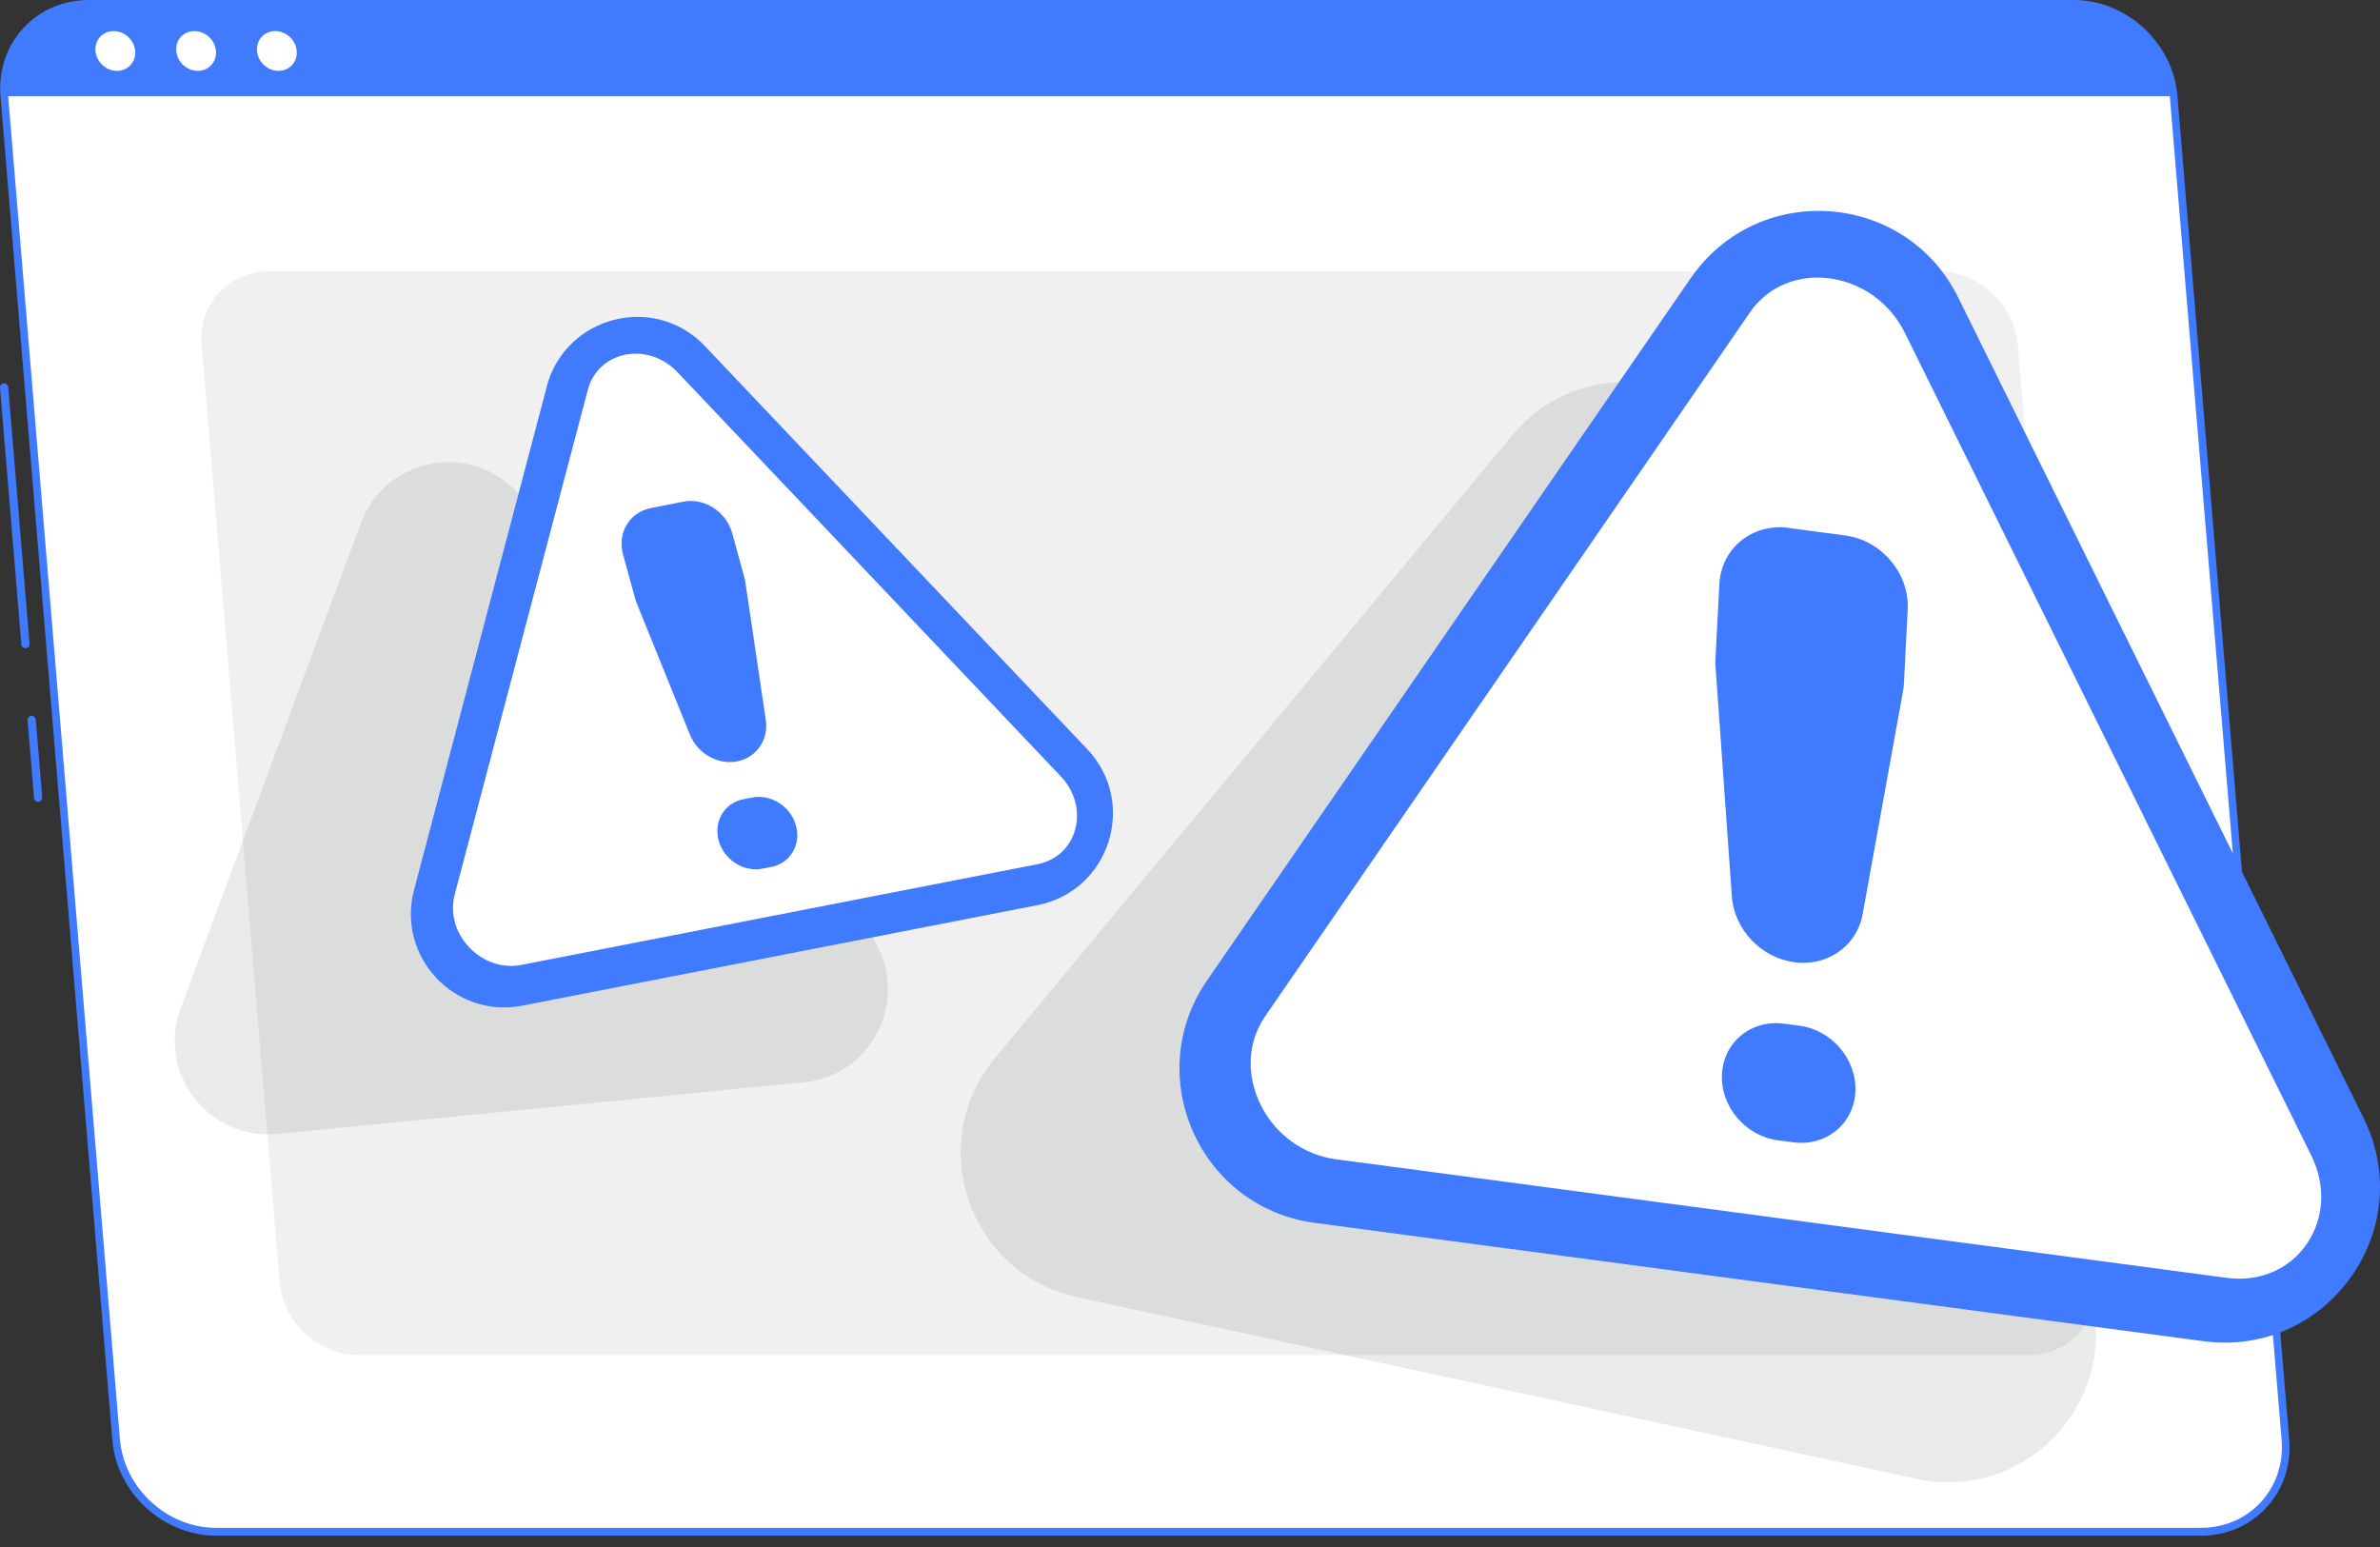 <svg width="140" height="91" viewBox="0 0 140 91" fill="none" xmlns="http://www.w3.org/2000/svg">
<rect x="0" y="0" width="140" height="91" fill="#333333" stroke="none"/>
<path d="M1.494 38.129C1.37 38.129 1.262 38.033 1.256 37.908L0.001 22.808C-0.01 22.678 0.086 22.559 0.221 22.548C0.346 22.537 0.47 22.633 0.482 22.768L1.737 37.869C1.748 37.999 1.652 38.117 1.517 38.129C1.511 38.129 1.505 38.129 1.494 38.129Z" fill="#407BFF"/>
<path d="M2.241 47.162C2.116 47.162 2.009 47.066 2.003 46.941L1.624 42.371C1.613 42.241 1.709 42.123 1.845 42.111C1.969 42.094 2.094 42.196 2.105 42.332L2.484 46.901C2.495 47.032 2.399 47.15 2.264 47.162C2.258 47.162 2.252 47.162 2.241 47.162Z" fill="#407BFF"/>
<path d="M129.472 90.125H12.697C9.716 90.125 7.075 87.688 6.826 84.707L0.249 5.66C6.82771e-05 2.68 2.234 0.242 5.214 0.242H121.984C124.964 0.242 127.605 2.68 127.854 5.66L134.431 84.707C134.68 87.688 132.446 90.125 129.466 90.125H129.472Z" fill="white"/>
<path d="M129.473 90.33H12.698C9.599 90.33 6.862 87.807 6.608 84.708L0.03 5.661C-0.094 4.151 0.381 2.732 1.371 1.657C2.355 0.588 3.723 0 5.222 0H121.991C125.09 0 127.828 2.522 128.082 5.627L134.66 84.674C134.784 86.184 134.309 87.604 133.319 88.678C132.335 89.747 130.967 90.335 129.468 90.335L129.473 90.33ZM5.222 0.447C3.848 0.447 2.598 0.984 1.699 1.957C0.799 2.935 0.364 4.236 0.477 5.616L7.054 84.663C7.292 87.536 9.826 89.872 12.698 89.872H129.468C130.842 89.872 132.092 89.334 132.991 88.362C133.89 87.383 134.326 86.082 134.213 84.703L127.635 5.656C127.398 2.783 124.864 0.447 121.991 0.447H5.222Z" fill="#407BFF"/>
<path d="M121.99 0.242H5.221C2.24 0.242 0.006 2.68 0.255 5.66H127.86C127.611 2.68 124.97 0.242 121.99 0.242Z" fill="#407BFF"/>
<path d="M7.953 2.999C8.004 3.644 7.529 4.17 6.884 4.17C6.239 4.17 5.674 3.649 5.617 2.999C5.561 2.348 6.041 1.828 6.686 1.828C7.331 1.828 7.896 2.348 7.953 2.999Z" fill="white"/>
<path d="M12.704 2.999C12.754 3.644 12.279 4.17 11.635 4.17C10.99 4.17 10.424 3.649 10.368 2.999C10.311 2.348 10.792 1.828 11.437 1.828C12.081 1.828 12.647 2.348 12.704 2.999Z" fill="white"/>
<path d="M17.454 2.999C17.505 3.644 17.03 4.17 16.385 4.17C15.741 4.17 15.175 3.649 15.118 2.999C15.062 2.354 15.543 1.828 16.187 1.828C16.832 1.828 17.398 2.348 17.454 2.999Z" fill="white"/>
<path d="M119.339 79.712H21.108C18.739 79.712 16.64 77.772 16.442 75.408L11.856 20.273C11.658 17.903 13.434 15.969 15.803 15.969H114.028C116.398 15.969 118.496 17.909 118.694 20.273L123.281 75.408C123.479 77.778 121.703 79.712 119.333 79.712H119.339Z" fill="#F0F0F0"/>
<path opacity="0.1" d="M88.957 25.603L58.525 62.24C54.351 67.267 56.992 74.925 63.383 76.311L112.738 86.988C119.553 88.464 125.248 81.723 122.658 75.247L103.735 27.933C101.286 21.808 93.176 20.53 88.957 25.603Z" fill="#263238"/>
<path opacity="0.1" d="M21.225 30.773L10.627 59.316C9.213 63.123 12.272 67.099 16.316 66.703L47.269 63.666C51.606 63.241 53.75 58.174 51.029 54.764L30.675 29.258C28.006 25.915 22.712 26.763 21.225 30.773Z" fill="#263238"/>
<path d="M99.452 16.361L71.005 57.669C67.131 63.296 70.564 71.027 77.333 71.932L129.624 78.894C136.88 79.861 142.281 72.334 139.035 65.768L115.191 17.503C112.098 11.243 103.411 10.615 99.452 16.367V16.361Z" fill="#407BFF"/>
<path d="M78.577 68.191C76.677 67.937 75.02 66.738 74.154 64.985C73.289 63.231 73.385 61.286 74.42 59.782L102.941 18.372C103.976 16.867 105.729 16.127 107.629 16.375C109.529 16.63 111.187 17.829 112.052 19.582L135.958 67.971C136.823 69.724 136.727 71.669 135.692 73.174C134.657 74.678 132.904 75.419 131.003 75.17L78.577 68.191Z" fill="white"/>
<path d="M105.204 31.056L108.535 31.497C110.679 31.78 112.325 33.731 112.217 35.846L111.997 40.19C111.991 40.348 111.968 40.506 111.94 40.665L109.57 53.757C109.231 55.646 107.506 56.862 105.549 56.602C103.587 56.342 102.009 54.673 101.873 52.717L100.912 39.188C100.9 39.03 100.9 38.877 100.912 38.719L101.138 34.37C101.245 32.249 103.072 30.767 105.216 31.05L105.204 31.056ZM104.939 60.216L105.849 60.334C107.766 60.589 109.237 62.331 109.141 64.225C109.044 66.12 107.41 67.449 105.493 67.195L104.582 67.076C102.665 66.821 101.195 65.079 101.291 63.185C101.387 61.29 103.021 59.961 104.939 60.216Z" fill="#407BFF"/>
<path d="M32.164 22.74L24.354 52.358C23.319 56.277 26.741 59.931 30.722 59.156L61.019 53.246C65.277 52.415 66.94 47.212 63.954 44.067L41.467 20.359C38.504 17.232 33.261 18.578 32.158 22.74H32.164Z" fill="#407BFF"/>
<path d="M30.666 56.759C29.563 56.974 28.42 56.589 27.6 55.724C26.78 54.864 26.464 53.705 26.746 52.624L34.579 22.927C34.862 21.853 35.693 21.078 36.791 20.863C37.893 20.648 39.036 21.033 39.856 21.898L62.399 45.668C63.219 46.528 63.535 47.687 63.253 48.767C62.97 49.842 62.139 50.617 61.041 50.832L30.666 56.759Z" fill="white"/>
<path d="M38.265 29.89L40.194 29.511C41.432 29.268 42.722 30.094 43.067 31.355L43.779 33.94C43.808 34.036 43.825 34.132 43.842 34.228L45.046 42.349C45.221 43.52 44.498 44.56 43.367 44.787C42.23 45.007 41.036 44.334 40.584 43.215L37.451 35.478C37.417 35.387 37.383 35.297 37.36 35.206L36.648 32.616C36.303 31.355 37.027 30.139 38.265 29.896V29.89ZM43.723 47.015L44.249 46.913C45.357 46.698 46.511 47.434 46.822 48.565C47.133 49.69 46.483 50.782 45.374 50.996L44.848 51.098C43.74 51.313 42.586 50.578 42.275 49.447C41.964 48.321 42.614 47.23 43.723 47.015Z" fill="#407BFF"/>
</svg>
